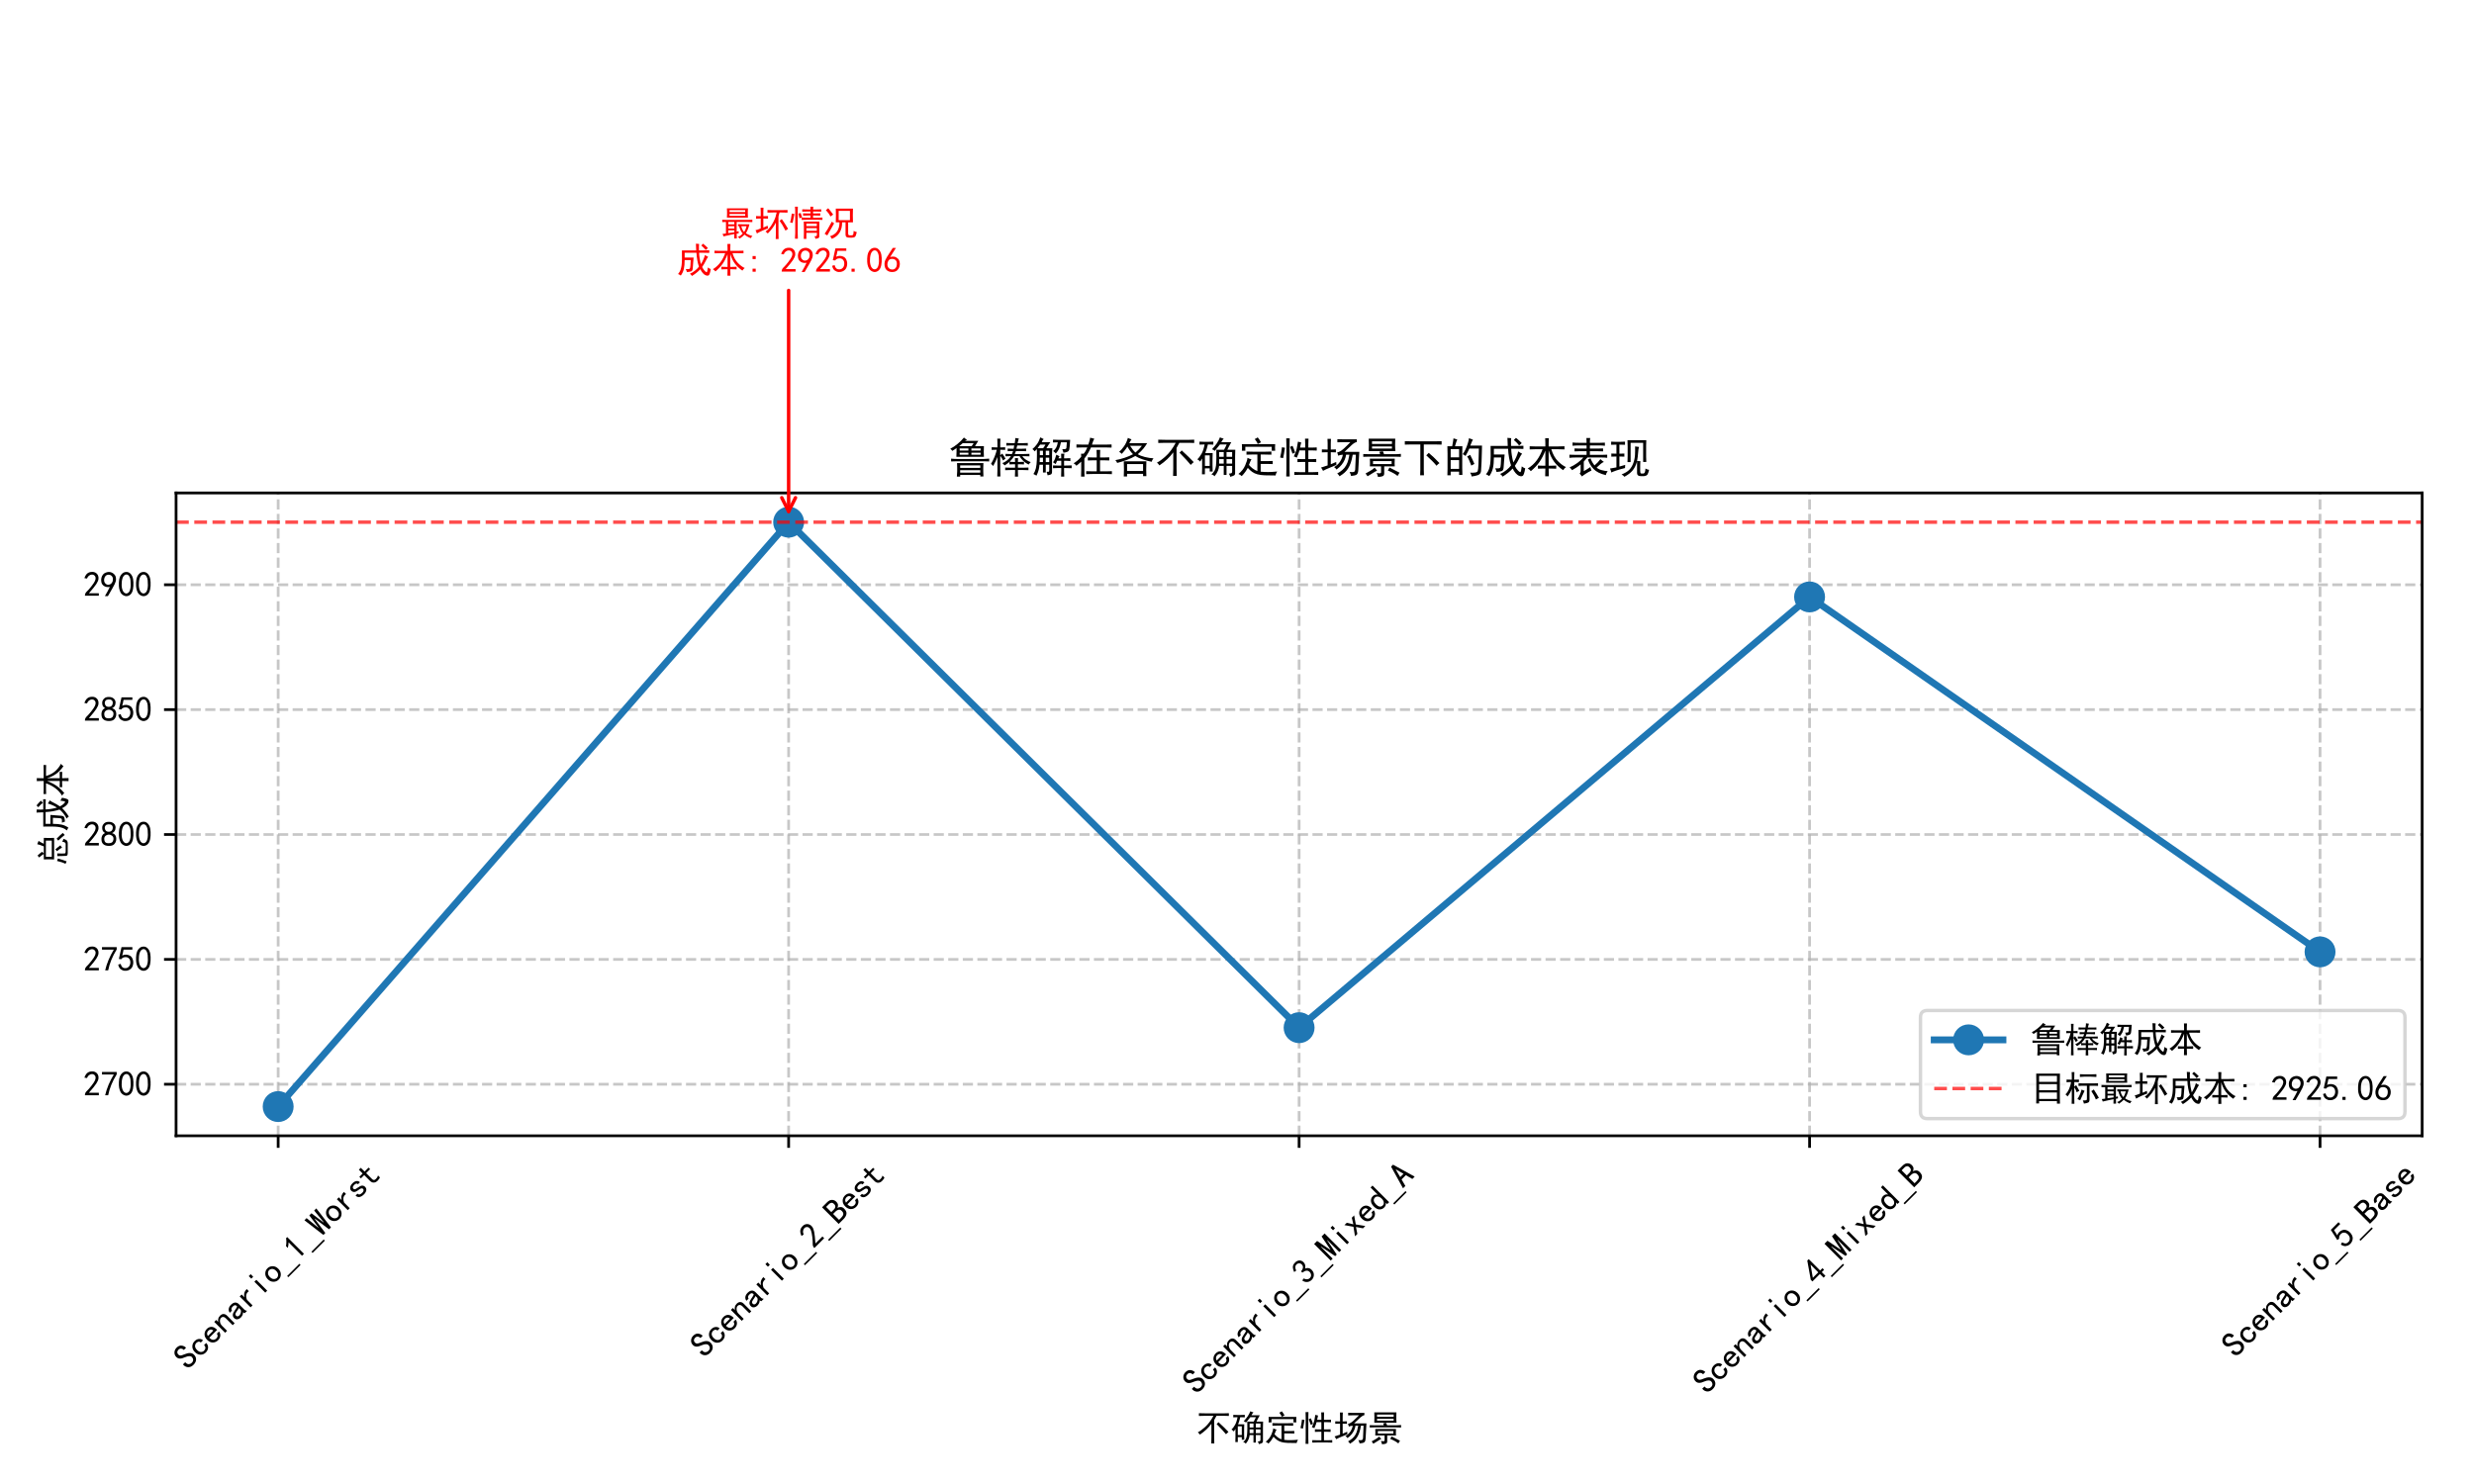 <?xml version="1.0" encoding="utf-8" standalone="no"?>
<!DOCTYPE svg PUBLIC "-//W3C//DTD SVG 1.1//EN"
  "http://www.w3.org/Graphics/SVG/1.1/DTD/svg11.dtd">
<svg xmlns:xlink="http://www.w3.org/1999/xlink" width="720pt" height="432pt" viewBox="0 0 720 432" xmlns="http://www.w3.org/2000/svg" version="1.1">
 <defs>
  <style type="text/css">*{stroke-linejoin: round; stroke-linecap: butt}</style>
 </defs>
 <g id="figure_1">
  <g id="patch_1">
   <path d="M 0 432 
L 720 432 
L 720 0 
L 0 0 
z
" style="fill: #ffffff"/>
  </g>
  <g id="axes_1">
   <g id="patch_2">
    <path d="M 51.241 330.635 
L 704.908 330.635 
L 704.908 143.496 
L 51.241 143.496 
z
" style="fill: #ffffff"/>
   </g>
   <g id="matplotlib.axis_1">
    <g id="xtick_1">
     <g id="line2d_1">
      <path d="M 80.953 330.635 
L 80.953 143.496 
" clip-path="url(#pd6ea3f4408)" style="fill: none; stroke-dasharray: 2.96,1.28; stroke-dashoffset: 0; stroke: #b0b0b0; stroke-opacity: 0.7; stroke-width: 0.8"/>
     </g>
     <g id="line2d_2">
      <defs>
       <path id="mc7a0f6a4a2" d="M 0 0 
L 0 3.5 
" style="stroke: #000000; stroke-width: 0.8"/>
      </defs>
      <g>
       <use xlink:href="#mc7a0f6a4a2" x="80.953" y="330.635" style="stroke: #000000; stroke-width: 0.8"/>
      </g>
     </g>
     <g id="text_1">
      <!-- Scenario_1_Worst -->
      <g transform="translate(54.658 399.121) rotate(-45) scale(0.1 -0.1)">
       <defs>
        <path id="SimHei-53" d="M 2900 1325 
Q 2900 750 2537 412 
Q 2175 75 1550 75 
Q 925 75 575 425 
Q 225 775 225 1300 
L 225 1475 
L 800 1475 
L 800 1325 
Q 800 950 1025 750 
Q 1250 550 1550 550 
Q 1950 550 2137 762 
Q 2325 975 2325 1275 
Q 2325 1525 2100 1737 
Q 1875 1950 1450 2125 
Q 850 2350 587 2625 
Q 325 2900 325 3275 
Q 325 3800 687 4125 
Q 1050 4450 1550 4450 
Q 2200 4450 2487 4062 
Q 2775 3675 2775 3225 
L 2200 3225 
Q 2225 3500 2050 3725 
Q 1875 3950 1550 3950 
Q 1250 3950 1075 3787 
Q 900 3625 900 3350 
Q 900 3125 1037 2962 
Q 1175 2800 1750 2575 
Q 2300 2350 2600 2037 
Q 2900 1725 2900 1325 
z
" transform="scale(0.016)"/>
        <path id="SimHei-63" d="M 2850 1250 
Q 2850 725 2487 400 
Q 2125 75 1575 75 
Q 1025 75 625 462 
Q 225 850 225 1525 
Q 225 2200 625 2587 
Q 1025 2975 1575 2975 
Q 2125 2975 2450 2687 
Q 2775 2400 2775 2000 
L 2225 2000 
Q 2200 2300 2012 2412 
Q 1825 2525 1575 2525 
Q 1275 2525 1025 2287 
Q 775 2050 775 1525 
Q 775 1000 1025 762 
Q 1275 525 1575 525 
Q 1900 525 2100 700 
Q 2300 875 2300 1250 
L 2850 1250 
z
" transform="scale(0.016)"/>
        <path id="SimHei-65" d="M 2850 1075 
Q 2800 625 2450 350 
Q 2100 75 1625 75 
Q 1025 75 637 462 
Q 250 850 250 1525 
Q 250 2200 637 2587 
Q 1025 2975 1625 2975 
Q 2150 2975 2487 2637 
Q 2825 2300 2825 1525 
L 800 1525 
Q 800 975 1037 750 
Q 1275 525 1625 525 
Q 1900 525 2075 662 
Q 2250 800 2300 1075 
L 2850 1075 
z
M 2250 1925 
Q 2200 2275 2025 2412 
Q 1850 2550 1575 2550 
Q 1325 2550 1125 2412 
Q 925 2275 825 1925 
L 2250 1925 
z
" transform="scale(0.016)"/>
        <path id="SimHei-6e" d="M 2800 125 
L 2300 125 
L 2300 1925 
Q 2300 2225 2150 2400 
Q 2000 2575 1750 2575 
Q 1425 2575 1137 2237 
Q 850 1900 850 1400 
L 850 125 
L 350 125 
L 350 2925 
L 850 2925 
L 850 2400 
Q 1050 2675 1287 2825 
Q 1525 2975 1900 2975 
Q 2350 2975 2575 2725 
Q 2800 2475 2800 2100 
L 2800 125 
z
" transform="scale(0.016)"/>
        <path id="SimHei-61" d="M 2875 125 
L 2275 125 
Q 2225 175 2200 262 
Q 2175 350 2175 475 
Q 2000 275 1750 175 
Q 1500 75 1225 75 
Q 825 75 550 275 
Q 275 475 275 850 
Q 275 1225 525 1450 
Q 775 1675 1300 1750 
Q 1650 1800 1912 1875 
Q 2175 1950 2175 2075 
Q 2175 2225 2062 2375 
Q 1950 2525 1575 2525 
Q 1275 2525 1137 2412 
Q 1000 2300 950 2100 
L 400 2100 
Q 450 2500 762 2737 
Q 1075 2975 1575 2975 
Q 2125 2975 2400 2725 
Q 2675 2475 2675 2025 
L 2675 650 
Q 2675 500 2725 375 
Q 2775 250 2875 125 
z
M 2175 1050 
L 2175 1550 
Q 2025 1500 1887 1462 
Q 1750 1425 1425 1375 
Q 1050 1325 937 1200 
Q 825 1075 825 900 
Q 825 750 937 637 
Q 1050 525 1275 525 
Q 1500 525 1762 650 
Q 2025 775 2175 1050 
z
" transform="scale(0.016)"/>
        <path id="SimHei-72" d="M 2500 2425 
Q 2025 2500 1700 2287 
Q 1375 2075 1150 1550 
L 1150 125 
L 650 125 
L 650 2925 
L 1150 2925 
L 1150 2200 
Q 1375 2600 1712 2787 
Q 2050 2975 2500 2975 
L 2500 2425 
z
" transform="scale(0.016)"/>
        <path id="SimHei-69" d="M 1800 3725 
L 1300 3725 
L 1300 4375 
L 1800 4375 
L 1800 3725 
z
M 1800 125 
L 1300 125 
L 1300 2925 
L 1800 2925 
L 1800 125 
z
" transform="scale(0.016)"/>
        <path id="SimHei-6f" d="M 2925 1525 
Q 2925 875 2525 475 
Q 2125 75 1575 75 
Q 1025 75 625 475 
Q 225 875 225 1525 
Q 225 2175 625 2575 
Q 1025 2975 1575 2975 
Q 2125 2975 2525 2575 
Q 2925 2175 2925 1525 
z
M 2375 1525 
Q 2375 2025 2125 2275 
Q 1875 2525 1575 2525 
Q 1275 2525 1025 2275 
Q 775 2025 775 1525 
Q 775 1025 1025 775 
Q 1275 525 1575 525 
Q 1875 525 2125 775 
Q 2375 1025 2375 1525 
z
" transform="scale(0.016)"/>
        <path id="SimHei-5f" d="M 3150 -850 
L 0 -850 
L 0 -550 
L 3150 -550 
L 3150 -850 
z
" transform="scale(0.016)"/>
        <path id="SimHei-31" d="M 1400 3600 
Q 1075 3275 575 2975 
L 575 3450 
Q 1200 3875 1600 4450 
L 1900 4450 
L 1900 150 
L 1400 150 
L 1400 3600 
z
" transform="scale(0.016)"/>
        <path id="SimHei-57" d="M 3075 4400 
L 2525 75 
L 2025 75 
L 1575 3275 
L 1525 3275 
L 1075 75 
L 575 75 
L 25 4400 
L 575 4400 
L 850 1675 
L 900 1675 
L 1275 4400 
L 1825 4400 
L 2200 1675 
L 2250 1675 
L 2525 4400 
L 3075 4400 
z
" transform="scale(0.016)"/>
        <path id="SimHei-73" d="M 2750 900 
Q 2750 500 2437 287 
Q 2125 75 1650 75 
Q 1050 75 725 312 
Q 400 550 400 1000 
L 900 1000 
Q 900 700 1112 600 
Q 1325 500 1625 500 
Q 1925 500 2075 612 
Q 2225 725 2225 900 
Q 2225 1025 2100 1150 
Q 1975 1275 1475 1350 
Q 900 1425 687 1637 
Q 475 1850 475 2200 
Q 475 2500 762 2737 
Q 1050 2975 1600 2975 
Q 2100 2975 2387 2750 
Q 2675 2525 2675 2150 
L 2175 2150 
Q 2175 2375 2012 2462 
Q 1850 2550 1600 2550 
Q 1275 2550 1137 2437 
Q 1000 2325 1000 2175 
Q 1000 2000 1125 1900 
Q 1250 1800 1650 1750 
Q 2300 1650 2525 1437 
Q 2750 1225 2750 900 
z
" transform="scale(0.016)"/>
        <path id="SimHei-74" d="M 2750 200 
Q 2625 150 2462 112 
Q 2300 75 2025 75 
Q 1575 75 1300 325 
Q 1025 575 1025 1025 
L 1025 2525 
L 175 2525 
L 175 2925 
L 1025 2925 
L 1025 3900 
L 1525 3900 
L 1525 2925 
L 2550 2925 
L 2550 2525 
L 1525 2525 
L 1525 1000 
Q 1525 800 1625 662 
Q 1725 525 2000 525 
Q 2275 525 2450 575 
Q 2625 625 2750 700 
L 2750 200 
z
" transform="scale(0.016)"/>
       </defs>
       <use xlink:href="#SimHei-53"/>
       <use xlink:href="#SimHei-63" transform="translate(50 0)"/>
       <use xlink:href="#SimHei-65" transform="translate(100 0)"/>
       <use xlink:href="#SimHei-6e" transform="translate(150 0)"/>
       <use xlink:href="#SimHei-61" transform="translate(200 0)"/>
       <use xlink:href="#SimHei-72" transform="translate(250 0)"/>
       <use xlink:href="#SimHei-69" transform="translate(300 0)"/>
       <use xlink:href="#SimHei-6f" transform="translate(350 0)"/>
       <use xlink:href="#SimHei-5f" transform="translate(400 0)"/>
       <use xlink:href="#SimHei-31" transform="translate(450 0)"/>
       <use xlink:href="#SimHei-5f" transform="translate(500 0)"/>
       <use xlink:href="#SimHei-57" transform="translate(550 0)"/>
       <use xlink:href="#SimHei-6f" transform="translate(600 0)"/>
       <use xlink:href="#SimHei-72" transform="translate(650 0)"/>
       <use xlink:href="#SimHei-73" transform="translate(700 0)"/>
       <use xlink:href="#SimHei-74" transform="translate(750 0)"/>
      </g>
     </g>
    </g>
    <g id="xtick_2">
     <g id="line2d_3">
      <path d="M 229.514 330.635 
L 229.514 143.496 
" clip-path="url(#pd6ea3f4408)" style="fill: none; stroke-dasharray: 2.96,1.28; stroke-dashoffset: 0; stroke: #b0b0b0; stroke-opacity: 0.7; stroke-width: 0.8"/>
     </g>
     <g id="line2d_4">
      <g>
       <use xlink:href="#mc7a0f6a4a2" x="229.514" y="330.635" style="stroke: #000000; stroke-width: 0.8"/>
      </g>
     </g>
     <g id="text_2">
      <!-- Scenario_2_Best -->
      <g transform="translate(205.014 395.64) rotate(-45) scale(0.1 -0.1)">
       <defs>
        <path id="SimHei-32" d="M 300 250 
Q 325 625 650 925 
Q 975 1225 1475 1862 
Q 1975 2500 2125 2850 
Q 2275 3200 2237 3450 
Q 2200 3700 2000 3862 
Q 1800 4025 1537 4000 
Q 1275 3975 1037 3800 
Q 800 3625 675 3275 
L 200 3350 
Q 400 3925 712 4187 
Q 1025 4450 1450 4475 
Q 1700 4500 1900 4462 
Q 2100 4425 2312 4287 
Q 2525 4150 2662 3875 
Q 2800 3600 2762 3212 
Q 2725 2825 2375 2287 
Q 2025 1750 1025 600 
L 2825 600 
L 2825 150 
L 300 150 
L 300 250 
z
" transform="scale(0.016)"/>
        <path id="SimHei-42" d="M 2950 1400 
Q 2950 675 2550 400 
Q 2150 125 1525 125 
L 275 125 
L 275 4400 
L 1575 4400 
Q 2200 4400 2512 4075 
Q 2825 3750 2825 3300 
Q 2825 2850 2612 2637 
Q 2400 2425 2175 2350 
Q 2475 2275 2712 2037 
Q 2950 1800 2950 1400 
z
M 2250 3300 
Q 2250 3625 2062 3775 
Q 1875 3925 1600 3925 
L 850 3925 
L 850 2600 
L 1575 2600 
Q 1850 2600 2050 2762 
Q 2250 2925 2250 3300 
z
M 2350 1400 
Q 2350 1800 2087 1962 
Q 1825 2125 1500 2125 
L 850 2125 
L 850 600 
L 1425 600 
Q 1875 600 2112 775 
Q 2350 950 2350 1400 
z
" transform="scale(0.016)"/>
       </defs>
       <use xlink:href="#SimHei-53"/>
       <use xlink:href="#SimHei-63" transform="translate(50 0)"/>
       <use xlink:href="#SimHei-65" transform="translate(100 0)"/>
       <use xlink:href="#SimHei-6e" transform="translate(150 0)"/>
       <use xlink:href="#SimHei-61" transform="translate(200 0)"/>
       <use xlink:href="#SimHei-72" transform="translate(250 0)"/>
       <use xlink:href="#SimHei-69" transform="translate(300 0)"/>
       <use xlink:href="#SimHei-6f" transform="translate(350 0)"/>
       <use xlink:href="#SimHei-5f" transform="translate(400 0)"/>
       <use xlink:href="#SimHei-32" transform="translate(450 0)"/>
       <use xlink:href="#SimHei-5f" transform="translate(500 0)"/>
       <use xlink:href="#SimHei-42" transform="translate(550 0)"/>
       <use xlink:href="#SimHei-65" transform="translate(600 0)"/>
       <use xlink:href="#SimHei-73" transform="translate(650 0)"/>
       <use xlink:href="#SimHei-74" transform="translate(700 0)"/>
      </g>
     </g>
    </g>
    <g id="xtick_3">
     <g id="line2d_5">
      <path d="M 378.074 330.635 
L 378.074 143.496 
" clip-path="url(#pd6ea3f4408)" style="fill: none; stroke-dasharray: 2.96,1.28; stroke-dashoffset: 0; stroke: #b0b0b0; stroke-opacity: 0.7; stroke-width: 0.8"/>
     </g>
     <g id="line2d_6">
      <g>
       <use xlink:href="#mc7a0f6a4a2" x="378.074" y="330.635" style="stroke: #000000; stroke-width: 0.8"/>
      </g>
     </g>
     <g id="text_3">
      <!-- Scenario_3_Mixed_A -->
      <g transform="translate(348.271 406.247) rotate(-45) scale(0.1 -0.1)">
       <defs>
        <path id="SimHei-33" d="M 250 1225 
L 700 1300 
Q 800 975 1025 762 
Q 1250 550 1587 562 
Q 1925 575 2125 837 
Q 2325 1100 2300 1437 
Q 2275 1775 2037 1962 
Q 1800 2150 1275 2225 
L 1275 2550 
Q 1800 2600 2037 2825 
Q 2275 3050 2250 3412 
Q 2225 3775 1925 3937 
Q 1625 4100 1287 3975 
Q 950 3850 750 3275 
L 300 3350 
Q 450 3800 712 4100 
Q 975 4400 1425 4450 
Q 1875 4500 2212 4337 
Q 2550 4175 2687 3837 
Q 2825 3500 2725 3100 
Q 2625 2700 2150 2400 
Q 2500 2250 2687 1950 
Q 2875 1650 2812 1162 
Q 2750 675 2375 375 
Q 2000 75 1525 87 
Q 1050 100 700 387 
Q 350 675 250 1225 
z
" transform="scale(0.016)"/>
        <path id="SimHei-4d" d="M 2925 125 
L 2425 125 
L 2425 3175 
L 2375 3175 
L 1775 125 
L 1375 125 
L 775 3175 
L 725 3175 
L 725 125 
L 225 125 
L 225 4400 
L 1000 4400 
L 1550 1575 
L 1600 1575 
L 2150 4400 
L 2925 4400 
L 2925 125 
z
" transform="scale(0.016)"/>
        <path id="SimHei-78" d="M 2875 125 
L 2275 125 
L 1550 1200 
L 825 125 
L 225 125 
L 1250 1550 
L 300 2925 
L 900 2925 
L 1550 1875 
L 2200 2925 
L 2800 2925 
L 1850 1550 
L 2875 125 
z
" transform="scale(0.016)"/>
        <path id="SimHei-64" d="M 2750 125 
L 2250 125 
L 2250 500 
Q 2100 275 1900 175 
Q 1700 75 1425 75 
Q 925 75 575 437 
Q 225 800 225 1525 
Q 225 2250 575 2625 
Q 925 3000 1425 3000 
Q 1700 3000 1900 2887 
Q 2100 2775 2250 2550 
L 2250 4400 
L 2750 4400 
L 2750 125 
z
M 2250 1525 
Q 2250 2000 2037 2275 
Q 1825 2550 1525 2550 
Q 1150 2550 962 2275 
Q 775 2000 775 1525 
Q 775 1050 962 787 
Q 1150 525 1525 525 
Q 1825 525 2037 787 
Q 2250 1050 2250 1525 
z
" transform="scale(0.016)"/>
        <path id="SimHei-41" d="M 3075 125 
L 2475 125 
L 2125 1450 
L 1025 1450 
L 675 125 
L 75 125 
L 1325 4450 
L 1825 4450 
L 3075 125 
z
M 2000 1925 
L 1600 3450 
L 1550 3450 
L 1150 1925 
L 2000 1925 
z
" transform="scale(0.016)"/>
       </defs>
       <use xlink:href="#SimHei-53"/>
       <use xlink:href="#SimHei-63" transform="translate(50 0)"/>
       <use xlink:href="#SimHei-65" transform="translate(100 0)"/>
       <use xlink:href="#SimHei-6e" transform="translate(150 0)"/>
       <use xlink:href="#SimHei-61" transform="translate(200 0)"/>
       <use xlink:href="#SimHei-72" transform="translate(250 0)"/>
       <use xlink:href="#SimHei-69" transform="translate(300 0)"/>
       <use xlink:href="#SimHei-6f" transform="translate(350 0)"/>
       <use xlink:href="#SimHei-5f" transform="translate(400 0)"/>
       <use xlink:href="#SimHei-33" transform="translate(450 0)"/>
       <use xlink:href="#SimHei-5f" transform="translate(500 0)"/>
       <use xlink:href="#SimHei-4d" transform="translate(550 0)"/>
       <use xlink:href="#SimHei-69" transform="translate(600 0)"/>
       <use xlink:href="#SimHei-78" transform="translate(650 0)"/>
       <use xlink:href="#SimHei-65" transform="translate(700 0)"/>
       <use xlink:href="#SimHei-64" transform="translate(750 0)"/>
       <use xlink:href="#SimHei-5f" transform="translate(800 0)"/>
       <use xlink:href="#SimHei-41" transform="translate(850 0)"/>
      </g>
     </g>
    </g>
    <g id="xtick_4">
     <g id="line2d_7">
      <path d="M 526.635 330.635 
L 526.635 143.496 
" clip-path="url(#pd6ea3f4408)" style="fill: none; stroke-dasharray: 2.96,1.28; stroke-dashoffset: 0; stroke: #b0b0b0; stroke-opacity: 0.7; stroke-width: 0.8"/>
     </g>
     <g id="line2d_8">
      <g>
       <use xlink:href="#mc7a0f6a4a2" x="526.635" y="330.635" style="stroke: #000000; stroke-width: 0.8"/>
      </g>
     </g>
     <g id="text_4">
      <!-- Scenario_4_Mixed_B -->
      <g transform="translate(496.804 406.192) rotate(-45) scale(0.1 -0.1)">
       <defs>
        <path id="SimHei-34" d="M 2000 1100 
L 75 1100 
L 75 1525 
L 2100 4450 
L 2475 4450 
L 2475 1525 
L 3075 1525 
L 3075 1100 
L 2475 1100 
L 2475 150 
L 2000 150 
L 2000 1100 
z
M 2000 1525 
L 2000 3500 
L 600 1525 
L 2000 1525 
z
" transform="scale(0.016)"/>
       </defs>
       <use xlink:href="#SimHei-53"/>
       <use xlink:href="#SimHei-63" transform="translate(50 0)"/>
       <use xlink:href="#SimHei-65" transform="translate(100 0)"/>
       <use xlink:href="#SimHei-6e" transform="translate(150 0)"/>
       <use xlink:href="#SimHei-61" transform="translate(200 0)"/>
       <use xlink:href="#SimHei-72" transform="translate(250 0)"/>
       <use xlink:href="#SimHei-69" transform="translate(300 0)"/>
       <use xlink:href="#SimHei-6f" transform="translate(350 0)"/>
       <use xlink:href="#SimHei-5f" transform="translate(400 0)"/>
       <use xlink:href="#SimHei-34" transform="translate(450 0)"/>
       <use xlink:href="#SimHei-5f" transform="translate(500 0)"/>
       <use xlink:href="#SimHei-4d" transform="translate(550 0)"/>
       <use xlink:href="#SimHei-69" transform="translate(600 0)"/>
       <use xlink:href="#SimHei-78" transform="translate(650 0)"/>
       <use xlink:href="#SimHei-65" transform="translate(700 0)"/>
       <use xlink:href="#SimHei-64" transform="translate(750 0)"/>
       <use xlink:href="#SimHei-5f" transform="translate(800 0)"/>
       <use xlink:href="#SimHei-42" transform="translate(850 0)"/>
      </g>
     </g>
    </g>
    <g id="xtick_5">
     <g id="line2d_9">
      <path d="M 675.195 330.635 
L 675.195 143.496 
" clip-path="url(#pd6ea3f4408)" style="fill: none; stroke-dasharray: 2.96,1.28; stroke-dashoffset: 0; stroke: #b0b0b0; stroke-opacity: 0.7; stroke-width: 0.8"/>
     </g>
     <g id="line2d_10">
      <g>
       <use xlink:href="#mc7a0f6a4a2" x="675.195" y="330.635" style="stroke: #000000; stroke-width: 0.8"/>
      </g>
     </g>
     <g id="text_5">
      <!-- Scenario_5_Base -->
      <g transform="translate(650.668 395.585) rotate(-45) scale(0.1 -0.1)">
       <defs>
        <path id="SimHei-35" d="M 550 1325 
Q 725 650 1150 575 
Q 1575 500 1837 662 
Q 2100 825 2212 1087 
Q 2325 1350 2312 1675 
Q 2300 2000 2137 2225 
Q 1975 2450 1725 2525 
Q 1475 2600 1162 2525 
Q 850 2450 650 2175 
L 225 2225 
Q 275 2375 700 4375 
L 2675 4375 
L 2675 3925 
L 1075 3925 
Q 950 3250 825 2850 
Q 1200 3025 1525 3012 
Q 1850 3000 2150 2862 
Q 2450 2725 2587 2487 
Q 2725 2250 2787 2012 
Q 2850 1775 2837 1500 
Q 2825 1225 2725 937 
Q 2625 650 2425 462 
Q 2225 275 1937 162 
Q 1650 50 1275 75 
Q 900 100 562 350 
Q 225 600 100 1200 
L 550 1325 
z
" transform="scale(0.016)"/>
       </defs>
       <use xlink:href="#SimHei-53"/>
       <use xlink:href="#SimHei-63" transform="translate(50 0)"/>
       <use xlink:href="#SimHei-65" transform="translate(100 0)"/>
       <use xlink:href="#SimHei-6e" transform="translate(150 0)"/>
       <use xlink:href="#SimHei-61" transform="translate(200 0)"/>
       <use xlink:href="#SimHei-72" transform="translate(250 0)"/>
       <use xlink:href="#SimHei-69" transform="translate(300 0)"/>
       <use xlink:href="#SimHei-6f" transform="translate(350 0)"/>
       <use xlink:href="#SimHei-5f" transform="translate(400 0)"/>
       <use xlink:href="#SimHei-35" transform="translate(450 0)"/>
       <use xlink:href="#SimHei-5f" transform="translate(500 0)"/>
       <use xlink:href="#SimHei-42" transform="translate(550 0)"/>
       <use xlink:href="#SimHei-61" transform="translate(600 0)"/>
       <use xlink:href="#SimHei-73" transform="translate(650 0)"/>
       <use xlink:href="#SimHei-65" transform="translate(700 0)"/>
      </g>
     </g>
    </g>
    <g id="text_6">
     <!-- 不确定性场景 -->
     <g transform="translate(348.074 419.311) scale(0.1 -0.1)">
      <defs>
       <path id="SimHei-4e0d" d="M 5975 4450 
Q 5525 4475 5200 4475 
L 3725 4475 
Q 3550 4125 3300 3700 
L 3300 575 
Q 3300 75 3325 -550 
L 2775 -550 
Q 2800 50 2800 575 
L 2800 3025 
Q 2025 1950 700 1050 
Q 500 1350 325 1475 
Q 825 1700 1650 2437 
Q 2475 3175 3175 4475 
L 1525 4475 
Q 1050 4475 525 4450 
L 525 4950 
Q 1275 4925 1675 4925 
L 5175 4925 
Q 5500 4925 5975 4950 
L 5975 4450 
z
M 5450 1125 
Q 4975 1725 3750 2975 
Q 3950 3150 4075 3325 
Q 4675 2775 5100 2362 
Q 5525 1950 5900 1550 
Q 5650 1350 5450 1125 
z
" transform="scale(0.016)"/>
       <path id="SimHei-786e" d="M 4975 -200 
Q 5250 -175 5362 -125 
Q 5475 -75 5475 125 
L 5475 975 
L 4625 975 
L 4625 -400 
L 4200 -400 
L 4200 975 
L 3500 975 
Q 3475 625 3325 237 
Q 3175 -150 2800 -600 
Q 2625 -350 2325 -325 
Q 2650 -50 2812 262 
Q 2975 575 3025 1000 
Q 3075 1425 3087 2187 
Q 3100 2950 3075 3425 
L 4250 3425 
Q 4475 3825 4650 4225 
L 3625 4225 
Q 3325 3875 2850 3250 
Q 2650 3425 2425 3500 
Q 2875 3975 3175 4425 
Q 3475 4875 3625 5300 
Q 3900 5175 4200 5100 
Q 4075 5025 3825 4575 
L 5350 4575 
Q 4900 3775 4750 3425 
L 5950 3425 
Q 5925 2975 5925 2450 
L 5925 -50 
Q 5950 -350 5775 -462 
Q 5600 -575 5175 -675 
Q 5150 -425 4975 -200 
z
M 200 1975 
Q 550 2300 850 2837 
Q 1150 3375 1300 4225 
Q 825 4225 525 4200 
L 525 4650 
Q 875 4625 1200 4625 
L 1900 4625 
Q 2325 4625 2625 4650 
L 2625 4200 
Q 2325 4225 1800 4225 
Q 1650 3525 1400 2925 
L 2525 2925 
Q 2500 2500 2500 2125 
L 2500 1075 
Q 2500 650 2525 125 
L 2075 125 
L 2075 600 
L 1350 600 
L 1350 -300 
L 900 -300 
Q 925 225 925 600 
L 925 2100 
Q 800 1900 625 1625 
Q 475 1825 200 1975 
z
M 2075 975 
L 2075 2575 
L 1350 2575 
L 1350 975 
L 2075 975 
z
M 5475 2350 
L 5475 3075 
L 4625 3075 
L 4625 2350 
L 5475 2350 
z
M 5475 1325 
L 5475 2000 
L 4625 2000 
L 4625 1325 
L 5475 1325 
z
M 4200 2350 
L 4200 3075 
L 3500 3075 
L 3500 2350 
L 4200 2350 
z
M 4200 1325 
L 4200 2000 
L 3500 2000 
L 3500 1325 
L 4200 1325 
z
" transform="scale(0.016)"/>
       <path id="SimHei-5b9a" d="M 4200 3125 
Q 4675 3125 5175 3150 
L 5175 2675 
Q 4725 2700 4100 2700 
L 3550 2700 
L 3550 1700 
L 4600 1700 
Q 4875 1700 5375 1725 
L 5375 1250 
Q 4875 1275 4575 1275 
L 3550 1275 
L 3550 100 
Q 4600 -25 6050 125 
Q 5850 -200 5800 -475 
Q 4800 -475 4150 -450 
Q 3500 -425 3050 -300 
Q 2600 -175 2250 75 
Q 1900 325 1600 675 
Q 1200 -50 675 -575 
Q 450 -350 175 -250 
Q 875 300 1200 1050 
Q 1525 1800 1550 2200 
Q 1800 2050 2150 1975 
Q 2075 1875 1987 1662 
Q 1900 1450 1775 1125 
Q 1950 900 2300 612 
Q 2650 325 3050 200 
L 3050 2700 
L 2250 2700 
Q 1825 2700 1400 2675 
L 1400 3150 
Q 1825 3125 2400 3125 
L 4200 3125 
z
M 5750 4275 
Q 5725 3925 5725 3750 
Q 5725 3575 5750 3275 
L 5225 3275 
L 5225 3875 
L 1225 3875 
L 1225 3275 
L 700 3275 
Q 725 3475 725 3725 
Q 725 3975 700 4275 
L 5750 4275 
z
M 2650 5050 
Q 2875 5125 3100 5300 
Q 3375 4975 3600 4550 
Q 3250 4400 3100 4300 
Q 3050 4525 2650 5050 
z
" transform="scale(0.016)"/>
       <path id="SimHei-6027" d="M 3450 4525 
Q 3325 4075 3275 3750 
L 4050 3750 
L 4050 4275 
Q 4050 4700 4025 5100 
L 4550 5100 
Q 4525 4700 4525 4275 
L 4525 3750 
L 5025 3750 
Q 5350 3750 5800 3775 
L 5800 3300 
Q 5350 3325 5025 3325 
L 4525 3325 
L 4525 2000 
L 4975 2000 
Q 5350 2000 5725 2025 
L 5725 1550 
Q 5350 1575 4975 1575 
L 4525 1575 
L 4525 25 
L 5200 25 
Q 5625 25 6025 50 
L 6025 -400 
Q 5625 -375 5200 -375 
L 3275 -375 
Q 2825 -375 2400 -400 
L 2400 50 
Q 2825 25 3250 25 
L 4050 25 
L 4050 1575 
L 3625 1575 
Q 3300 1575 2875 1550 
L 2875 2025 
Q 3200 2000 3625 2000 
L 4050 2000 
L 4050 3325 
L 3175 3325 
Q 3100 2950 2775 2225 
Q 2500 2375 2325 2400 
Q 2675 3125 2775 3650 
Q 2875 4175 2950 4650 
Q 3200 4575 3450 4525 
z
M 1700 5150 
Q 1675 4650 1675 4175 
L 1675 425 
Q 1675 -100 1700 -625 
L 1175 -625 
Q 1200 -100 1200 425 
L 1200 4175 
Q 1200 4700 1175 5150 
L 1700 5150 
z
M 975 3725 
Q 825 2675 700 2150 
Q 450 2200 250 2250 
Q 425 2900 525 3800 
Q 725 3775 975 3725 
z
M 2125 4025 
Q 2325 3625 2525 3000 
Q 2300 2925 2125 2825 
Q 1950 3375 1750 3850 
Q 1950 3950 2125 4025 
z
" transform="scale(0.016)"/>
       <path id="SimHei-573a" d="M 5625 5000 
L 5625 4600 
Q 5275 4525 4862 4150 
Q 4450 3775 3750 3100 
L 6000 3100 
Q 5975 2925 5950 2300 
L 5850 425 
Q 5825 -200 5587 -350 
Q 5350 -500 4750 -550 
Q 4700 -250 4525 50 
Q 5050 0 5200 75 
Q 5350 150 5375 400 
L 5475 2675 
L 5000 2675 
Q 4875 1925 4700 1425 
Q 4525 925 4287 562 
Q 4050 200 3750 -62 
Q 3450 -325 3000 -600 
Q 2875 -350 2650 -175 
Q 3075 50 3425 350 
Q 3775 650 4000 1050 
Q 4225 1450 4337 1900 
Q 4450 2350 4500 2675 
L 4000 2675 
Q 3950 2300 3787 1912 
Q 3625 1525 3325 1150 
Q 3025 775 2550 425 
Q 2450 600 2175 800 
Q 2775 1125 3112 1675 
Q 3450 2225 3500 2675 
Q 3225 2650 3125 2625 
Q 3025 2600 2800 2525 
Q 2725 2825 2650 3025 
Q 3075 3075 3637 3587 
Q 4200 4100 4650 4575 
L 3700 4575 
Q 3150 4575 2675 4550 
L 2675 5025 
Q 3125 5000 3675 5000 
L 5625 5000 
z
M 1200 4375 
Q 1200 4650 1175 5075 
L 1700 5075 
Q 1675 4625 1675 4375 
L 1675 3450 
Q 2050 3450 2450 3475 
L 2450 3025 
Q 2000 3050 1675 3050 
L 1675 1225 
Q 1950 1325 2500 1575 
Q 2500 1350 2525 1125 
Q 2100 925 1500 687 
Q 900 450 500 225 
Q 400 450 200 725 
Q 650 850 1200 1050 
L 1200 3050 
Q 650 3050 325 3025 
L 325 3475 
Q 750 3450 1200 3450 
L 1200 4375 
z
" transform="scale(0.016)"/>
       <path id="SimHei-666f" d="M 5200 5100 
Q 5175 4700 5175 4150 
Q 5175 3625 5225 3225 
L 1175 3225 
Q 1200 3625 1200 4150 
Q 1200 4700 1175 5100 
L 5200 5100 
z
M 5125 2075 
Q 5100 1675 5100 1375 
Q 5100 1075 5125 900 
L 3525 900 
L 3525 -175 
Q 3525 -475 3312 -575 
Q 3100 -675 2575 -700 
Q 2550 -425 2375 -100 
Q 2800 -175 2937 -137 
Q 3075 -100 3050 100 
L 3050 900 
L 1350 900 
Q 1375 1125 1375 1450 
Q 1375 1800 1350 2075 
L 5125 2075 
z
M 3325 3200 
Q 3400 2950 3500 2750 
L 5200 2750 
Q 5625 2750 6050 2800 
L 6050 2350 
Q 5625 2375 5200 2375 
L 1175 2375 
Q 850 2375 350 2350 
L 350 2775 
Q 850 2750 1175 2750 
L 2900 2750 
Q 2875 2900 2800 3125 
Q 3100 3175 3325 3200 
z
M 4650 1250 
L 4650 1700 
L 1825 1700 
L 1825 1250 
L 4650 1250 
z
M 4700 4300 
L 4700 4700 
L 1675 4700 
L 1675 4300 
L 4700 4300 
z
M 4700 3600 
L 4700 3925 
L 1675 3925 
L 1675 3600 
L 4700 3600 
z
M 4325 725 
Q 4600 575 4987 387 
Q 5375 200 5850 -50 
Q 5700 -275 5550 -550 
Q 5325 -350 4925 -125 
Q 4525 100 4075 275 
L 4325 725 
z
M 2450 250 
Q 2225 175 1812 -100 
Q 1400 -375 1000 -600 
Q 850 -375 700 -175 
Q 975 -25 1350 187 
Q 1725 400 2075 700 
Q 2250 500 2450 250 
z
" transform="scale(0.016)"/>
      </defs>
      <use xlink:href="#SimHei-4e0d"/>
      <use xlink:href="#SimHei-786e" transform="translate(100 0)"/>
      <use xlink:href="#SimHei-5b9a" transform="translate(200 0)"/>
      <use xlink:href="#SimHei-6027" transform="translate(300 0)"/>
      <use xlink:href="#SimHei-573a" transform="translate(400 0)"/>
      <use xlink:href="#SimHei-666f" transform="translate(500 0)"/>
     </g>
    </g>
   </g>
   <g id="matplotlib.axis_2">
    <g id="ytick_1">
     <g id="line2d_11">
      <path d="M 51.241 315.629 
L 704.908 315.629 
" clip-path="url(#pd6ea3f4408)" style="fill: none; stroke-dasharray: 2.96,1.28; stroke-dashoffset: 0; stroke: #b0b0b0; stroke-opacity: 0.7; stroke-width: 0.8"/>
     </g>
     <g id="line2d_12">
      <defs>
       <path id="m80a234e5de" d="M 0 0 
L -3.5 0 
" style="stroke: #000000; stroke-width: 0.8"/>
      </defs>
      <g>
       <use xlink:href="#m80a234e5de" x="51.241" y="315.629" style="stroke: #000000; stroke-width: 0.8"/>
      </g>
     </g>
     <g id="text_7">
      <!-- 2700 -->
      <g transform="translate(24.241 319.067) scale(0.1 -0.1)">
       <defs>
        <path id="SimHei-37" d="M 850 150 
Q 1300 2050 2425 3925 
L 275 3925 
L 275 4375 
L 2950 4375 
L 2950 3950 
Q 1775 2050 1400 150 
L 850 150 
z
" transform="scale(0.016)"/>
        <path id="SimHei-30" d="M 225 2537 
Q 250 3200 412 3587 
Q 575 3975 875 4225 
Q 1175 4475 1612 4475 
Q 2050 4475 2375 4112 
Q 2700 3750 2800 3200 
Q 2900 2650 2862 1937 
Q 2825 1225 2612 775 
Q 2400 325 1975 150 
Q 1550 -25 1125 187 
Q 700 400 525 750 
Q 350 1100 275 1487 
Q 200 1875 225 2537 
z
M 750 2687 
Q 675 2000 800 1462 
Q 925 925 1212 700 
Q 1500 475 1800 612 
Q 2100 750 2237 1162 
Q 2375 1575 2375 2062 
Q 2375 2550 2337 2950 
Q 2300 3350 2112 3675 
Q 1925 4000 1612 4012 
Q 1300 4025 1062 3700 
Q 825 3375 750 2687 
z
" transform="scale(0.016)"/>
       </defs>
       <use xlink:href="#SimHei-32"/>
       <use xlink:href="#SimHei-37" transform="translate(50 0)"/>
       <use xlink:href="#SimHei-30" transform="translate(100 0)"/>
       <use xlink:href="#SimHei-30" transform="translate(150 0)"/>
      </g>
     </g>
    </g>
    <g id="ytick_2">
     <g id="line2d_13">
      <path d="M 51.241 279.277 
L 704.908 279.277 
" clip-path="url(#pd6ea3f4408)" style="fill: none; stroke-dasharray: 2.96,1.28; stroke-dashoffset: 0; stroke: #b0b0b0; stroke-opacity: 0.7; stroke-width: 0.8"/>
     </g>
     <g id="line2d_14">
      <g>
       <use xlink:href="#m80a234e5de" x="51.241" y="279.277" style="stroke: #000000; stroke-width: 0.8"/>
      </g>
     </g>
     <g id="text_8">
      <!-- 2750 -->
      <g transform="translate(24.241 282.715) scale(0.1 -0.1)">
       <use xlink:href="#SimHei-32"/>
       <use xlink:href="#SimHei-37" transform="translate(50 0)"/>
       <use xlink:href="#SimHei-35" transform="translate(100 0)"/>
       <use xlink:href="#SimHei-30" transform="translate(150 0)"/>
      </g>
     </g>
    </g>
    <g id="ytick_3">
     <g id="line2d_15">
      <path d="M 51.241 242.926 
L 704.908 242.926 
" clip-path="url(#pd6ea3f4408)" style="fill: none; stroke-dasharray: 2.96,1.28; stroke-dashoffset: 0; stroke: #b0b0b0; stroke-opacity: 0.7; stroke-width: 0.8"/>
     </g>
     <g id="line2d_16">
      <g>
       <use xlink:href="#m80a234e5de" x="51.241" y="242.926" style="stroke: #000000; stroke-width: 0.8"/>
      </g>
     </g>
     <g id="text_9">
      <!-- 2800 -->
      <g transform="translate(24.241 246.363) scale(0.1 -0.1)">
       <defs>
        <path id="SimHei-38" d="M 175 1375 
Q 175 1675 325 1962 
Q 475 2250 825 2425 
Q 525 2600 425 2812 
Q 325 3025 312 3300 
Q 300 3575 387 3775 
Q 475 3975 650 4150 
Q 825 4325 1037 4387 
Q 1250 4450 1500 4450 
Q 1750 4450 1950 4400 
Q 2150 4350 2375 4187 
Q 2600 4025 2700 3725 
Q 2800 3425 2687 3025 
Q 2575 2625 2100 2400 
Q 2525 2275 2700 2012 
Q 2875 1750 2875 1375 
Q 2875 1000 2762 775 
Q 2650 550 2512 400 
Q 2375 250 2137 162 
Q 1900 75 1537 75 
Q 1175 75 912 162 
Q 650 250 475 425 
Q 300 600 237 837 
Q 175 1075 175 1375 
z
M 687 1400 
Q 675 1100 787 875 
Q 900 650 1200 587 
Q 1500 525 1825 600 
Q 2150 675 2275 950 
Q 2400 1225 2362 1500 
Q 2325 1775 2050 1962 
Q 1775 2150 1450 2125 
Q 1125 2100 912 1900 
Q 700 1700 687 1400 
z
M 775 3350 
Q 775 3100 950 2875 
Q 1125 2650 1500 2650 
Q 1875 2650 2062 2875 
Q 2250 3100 2237 3412 
Q 2225 3725 2012 3875 
Q 1800 4025 1437 4000 
Q 1075 3975 925 3787 
Q 775 3600 775 3350 
z
" transform="scale(0.016)"/>
       </defs>
       <use xlink:href="#SimHei-32"/>
       <use xlink:href="#SimHei-38" transform="translate(50 0)"/>
       <use xlink:href="#SimHei-30" transform="translate(100 0)"/>
       <use xlink:href="#SimHei-30" transform="translate(150 0)"/>
      </g>
     </g>
    </g>
    <g id="ytick_4">
     <g id="line2d_17">
      <path d="M 51.241 206.574 
L 704.908 206.574 
" clip-path="url(#pd6ea3f4408)" style="fill: none; stroke-dasharray: 2.96,1.28; stroke-dashoffset: 0; stroke: #b0b0b0; stroke-opacity: 0.7; stroke-width: 0.8"/>
     </g>
     <g id="line2d_18">
      <g>
       <use xlink:href="#m80a234e5de" x="51.241" y="206.574" style="stroke: #000000; stroke-width: 0.8"/>
      </g>
     </g>
     <g id="text_10">
      <!-- 2850 -->
      <g transform="translate(24.241 210.011) scale(0.1 -0.1)">
       <use xlink:href="#SimHei-32"/>
       <use xlink:href="#SimHei-38" transform="translate(50 0)"/>
       <use xlink:href="#SimHei-35" transform="translate(100 0)"/>
       <use xlink:href="#SimHei-30" transform="translate(150 0)"/>
      </g>
     </g>
    </g>
    <g id="ytick_5">
     <g id="line2d_19">
      <path d="M 51.241 170.222 
L 704.908 170.222 
" clip-path="url(#pd6ea3f4408)" style="fill: none; stroke-dasharray: 2.96,1.28; stroke-dashoffset: 0; stroke: #b0b0b0; stroke-opacity: 0.7; stroke-width: 0.8"/>
     </g>
     <g id="line2d_20">
      <g>
       <use xlink:href="#m80a234e5de" x="51.241" y="170.222" style="stroke: #000000; stroke-width: 0.8"/>
      </g>
     </g>
     <g id="text_11">
      <!-- 2900 -->
      <g transform="translate(24.241 173.659) scale(0.1 -0.1)">
       <defs>
        <path id="SimHei-39" d="M 800 75 
Q 1350 1000 1700 1750 
Q 1075 1650 662 1912 
Q 250 2175 162 2625 
Q 75 3075 175 3437 
Q 275 3800 487 4037 
Q 700 4275 1000 4375 
Q 1300 4475 1537 4475 
Q 1775 4475 2025 4375 
Q 2275 4275 2475 4075 
Q 2675 3875 2750 3662 
Q 2825 3450 2825 3112 
Q 2825 2775 2575 2250 
Q 2325 1725 1350 75 
L 800 75 
z
M 662 2875 
Q 700 2550 937 2337 
Q 1175 2125 1450 2150 
Q 1725 2175 1887 2300 
Q 2050 2425 2200 2725 
Q 2300 3100 2250 3362 
Q 2200 3625 1987 3800 
Q 1775 3975 1525 3975 
Q 1375 4000 1137 3900 
Q 900 3800 762 3500 
Q 625 3200 662 2875 
z
" transform="scale(0.016)"/>
       </defs>
       <use xlink:href="#SimHei-32"/>
       <use xlink:href="#SimHei-39" transform="translate(50 0)"/>
       <use xlink:href="#SimHei-30" transform="translate(100 0)"/>
       <use xlink:href="#SimHei-30" transform="translate(150 0)"/>
      </g>
     </g>
    </g>
    <g id="text_12">
     <!-- 总成本 -->
     <g transform="translate(18.991 252.066) rotate(-90) scale(0.1 -0.1)">
      <defs>
       <path id="SimHei-603b" d="M 4550 4850 
Q 4375 4650 4025 3900 
L 5100 3900 
Q 5075 3425 5075 2950 
Q 5075 2500 5100 2025 
L 1175 2025 
Q 1200 2550 1200 3000 
Q 1200 3475 1175 3900 
L 2175 3900 
Q 1900 4350 1525 4750 
Q 1700 4850 1875 5050 
Q 2350 4550 2575 4200 
Q 2400 4075 2250 3900 
L 3550 3900 
Q 3875 4700 3950 5100 
Q 4300 4925 4550 4850 
z
M 4600 2450 
L 4600 3525 
L 1650 3525 
L 1650 2450 
L 4600 2450 
z
M 2275 1450 
Q 2250 1050 2250 675 
Q 2250 300 2262 112 
Q 2275 -75 2675 -75 
L 4000 -75 
Q 4325 -75 4400 550 
Q 4650 400 4925 325 
Q 4775 -200 4562 -337 
Q 4350 -475 4000 -450 
L 2325 -450 
Q 1850 -450 1825 -175 
Q 1800 100 1800 525 
Q 1800 975 1775 1450 
L 2275 1450 
z
M 1350 1325 
Q 1050 300 825 -250 
Q 625 -150 375 -50 
Q 675 525 900 1500 
Q 1100 1425 1350 1325 
z
M 4950 1575 
Q 5700 825 6000 450 
Q 5825 275 5625 100 
Q 5375 450 4600 1275 
Q 4750 1375 4950 1575 
z
M 3350 575 
Q 2975 1175 2675 1500 
Q 2825 1650 3000 1800 
Q 3225 1575 3750 875 
Q 3525 775 3350 575 
z
" transform="scale(0.016)"/>
       <path id="SimHei-6210" d="M 3500 4000 
Q 3475 4725 3450 5225 
Q 3750 5200 4025 5175 
Q 3975 4850 4000 4000 
L 4725 4000 
Q 5250 4000 5875 4025 
L 5875 3550 
Q 5225 3575 4725 3575 
L 4025 3575 
Q 4050 2625 4350 1500 
Q 4825 2225 5100 3175 
Q 5350 2975 5675 2825 
Q 5475 2600 5225 2075 
Q 4975 1550 4575 975 
Q 4800 525 5062 262 
Q 5325 0 5425 37 
Q 5525 75 5625 900 
Q 5875 700 6150 600 
Q 5975 -425 5762 -537 
Q 5550 -650 5250 -537 
Q 4950 -425 4687 -112 
Q 4425 200 4250 575 
Q 3650 -75 2725 -650 
Q 2600 -425 2350 -250 
Q 2850 -25 3312 350 
Q 3775 725 4000 1050 
Q 3825 1525 3700 2212 
Q 3575 2900 3550 3575 
L 1400 3575 
L 1400 2700 
L 3025 2700 
Q 2975 2250 2950 1775 
L 2875 775 
Q 2850 300 2612 200 
Q 2375 100 1800 50 
Q 1775 275 1600 600 
Q 2225 575 2325 675 
Q 2425 775 2450 1250 
L 2500 2250 
L 1400 2250 
Q 1400 1275 1250 625 
Q 1100 -25 700 -575 
Q 425 -375 200 -300 
Q 525 100 650 462 
Q 775 825 837 1250 
Q 900 1675 912 2450 
Q 925 3225 900 4000 
L 3500 4000 
z
M 4750 5225 
Q 5250 4825 5625 4425 
Q 5400 4250 5225 4075 
Q 4925 4475 4425 4900 
Q 4600 5050 4750 5225 
z
" transform="scale(0.016)"/>
       <path id="SimHei-672c" d="M 2950 3925 
L 2950 4425 
Q 2950 4825 2925 5175 
L 3475 5175 
Q 3450 4900 3450 4450 
L 3450 3925 
L 4850 3925 
Q 5275 3925 5850 3950 
L 5850 3475 
Q 5300 3500 4875 3500 
L 3850 3500 
Q 4200 2350 4862 1687 
Q 5525 1025 6075 800 
Q 5850 625 5650 325 
Q 4800 900 4262 1637 
Q 3725 2375 3450 3350 
L 3450 1000 
L 3775 1000 
Q 4175 1000 4600 1025 
L 4600 550 
Q 4175 575 3750 575 
L 3450 575 
Q 3450 0 3475 -600 
L 2925 -600 
Q 2950 0 2950 575 
L 2625 575 
Q 2225 575 1825 550 
L 1825 1025 
Q 2225 1000 2625 1000 
L 2950 1000 
L 2950 3300 
Q 2550 2275 2062 1575 
Q 1575 875 750 175 
Q 550 450 275 575 
Q 1100 1075 1650 1825 
Q 2200 2575 2525 3500 
L 1425 3500 
Q 1025 3500 575 3475 
L 575 3950 
Q 1025 3925 1400 3925 
L 2950 3925 
z
" transform="scale(0.016)"/>
      </defs>
      <use xlink:href="#SimHei-603b"/>
      <use xlink:href="#SimHei-6210" transform="translate(100 0)"/>
      <use xlink:href="#SimHei-672c" transform="translate(200 0)"/>
     </g>
    </g>
   </g>
   <g id="line2d_21">
    <path d="M 80.953 322.129 
L 229.514 152.002 
L 378.074 299.162 
L 526.635 173.77 
L 675.195 277.096 
" clip-path="url(#pd6ea3f4408)" style="fill: none; stroke: #1f77b4; stroke-width: 2; stroke-linecap: square"/>
    <defs>
     <path id="m25f6b76d1f" d="M 0 4 
C 1.061 4 2.078 3.579 2.828 2.828 
C 3.579 2.078 4 1.061 4 0 
C 4 -1.061 3.579 -2.078 2.828 -2.828 
C 2.078 -3.579 1.061 -4 0 -4 
C -1.061 -4 -2.078 -3.579 -2.828 -2.828 
C -3.579 -2.078 -4 -1.061 -4 0 
C -4 1.061 -3.579 2.078 -2.828 2.828 
C -2.078 3.579 -1.061 4 0 4 
z
" style="stroke: #1f77b4"/>
    </defs>
    <g clip-path="url(#pd6ea3f4408)">
     <use xlink:href="#m25f6b76d1f" x="80.953" y="322.129" style="fill: #1f77b4; stroke: #1f77b4"/>
     <use xlink:href="#m25f6b76d1f" x="229.514" y="152.002" style="fill: #1f77b4; stroke: #1f77b4"/>
     <use xlink:href="#m25f6b76d1f" x="378.074" y="299.162" style="fill: #1f77b4; stroke: #1f77b4"/>
     <use xlink:href="#m25f6b76d1f" x="526.635" y="173.77" style="fill: #1f77b4; stroke: #1f77b4"/>
     <use xlink:href="#m25f6b76d1f" x="675.195" y="277.096" style="fill: #1f77b4; stroke: #1f77b4"/>
    </g>
   </g>
   <g id="line2d_22">
    <path d="M 51.241 152.002 
L 704.908 152.002 
" clip-path="url(#pd6ea3f4408)" style="fill: none; stroke-dasharray: 3.7,1.6; stroke-dashoffset: 0; stroke: #ff0000; stroke-opacity: 0.7"/>
   </g>
   <g id="patch_3">
    <path d="M 51.241 330.635 
L 51.241 143.496 
" style="fill: none; stroke: #000000; stroke-width: 0.8; stroke-linejoin: miter; stroke-linecap: square"/>
   </g>
   <g id="patch_4">
    <path d="M 704.908 330.635 
L 704.908 143.496 
" style="fill: none; stroke: #000000; stroke-width: 0.8; stroke-linejoin: miter; stroke-linecap: square"/>
   </g>
   <g id="patch_5">
    <path d="M 51.241 330.635 
L 704.908 330.635 
" style="fill: none; stroke: #000000; stroke-width: 0.8; stroke-linejoin: miter; stroke-linecap: square"/>
   </g>
   <g id="patch_6">
    <path d="M 51.241 143.496 
L 704.908 143.496 
" style="fill: none; stroke: #000000; stroke-width: 0.8; stroke-linejoin: miter; stroke-linecap: square"/>
   </g>
   <g id="patch_7">
    <path d="M 229.514 84.545 
Q 229.514 117.275 229.514 148.887 
" style="fill: none; stroke: #ff0000; stroke-linecap: round"/>
    <path d="M 231.514 144.887 
L 229.514 148.887 
L 227.514 144.887 
" style="fill: none; stroke: #ff0000; stroke-linecap: round"/>
   </g>
   <g id="text_13">
    <!-- 最坏情况 -->
    <g style="fill: #ff0000" transform="translate(209.514 68.533) scale(0.1 -0.1)">
     <defs>
      <path id="SimHei-6700" d="M 475 275 
Q 675 300 1100 350 
L 1100 2450 
Q 775 2450 425 2425 
L 425 2850 
Q 775 2825 1125 2825 
L 5025 2825 
Q 5475 2825 5900 2850 
L 5900 2425 
Q 5475 2450 5025 2450 
L 3050 2450 
L 3050 675 
L 3400 775 
Q 3400 550 3425 400 
Q 3225 350 3050 325 
Q 3050 -125 3075 -550 
L 2600 -550 
Q 2625 -125 2625 250 
Q 2350 200 1812 87 
Q 1275 -25 650 -175 
Q 575 100 475 275 
z
M 5100 4925 
Q 5075 4600 5075 4325 
L 5075 3875 
Q 5075 3600 5100 3250 
L 1275 3250 
Q 1300 3600 1300 3875 
L 1300 4325 
Q 1300 4600 1275 4925 
L 5100 4925 
z
M 3300 2050 
Q 3750 2025 4125 2025 
L 5375 2025 
Q 5100 975 4725 400 
Q 5350 0 5925 -100 
Q 5700 -275 5650 -500 
Q 5025 -300 4475 150 
Q 4150 -200 3600 -575 
Q 3500 -425 3250 -275 
Q 3775 -100 4150 350 
Q 3725 775 3500 1675 
L 3300 1675 
L 3300 2050 
z
M 4600 4250 
L 4600 4600 
L 1750 4600 
L 1750 4250 
L 4600 4250 
z
M 4600 3575 
L 4600 3900 
L 1750 3900 
L 1750 3575 
L 4600 3575 
z
M 3900 1675 
Q 4000 1075 4400 625 
Q 4700 1050 4850 1675 
L 3900 1675 
z
M 2625 1250 
L 2625 1675 
L 1525 1675 
L 1525 1250 
L 2625 1250 
z
M 2625 575 
L 2625 925 
L 1525 925 
L 1525 425 
L 2625 575 
z
M 2625 2025 
L 2625 2450 
L 1525 2450 
L 1525 2025 
L 2625 2025 
z
" transform="scale(0.016)"/>
      <path id="SimHei-574f" d="M 5075 4600 
Q 5475 4600 6050 4625 
L 6050 4150 
Q 5500 4175 5075 4175 
L 4600 4175 
Q 4375 3450 4400 3350 
L 4400 250 
Q 4400 -225 4425 -650 
L 3900 -650 
Q 3925 -250 3925 150 
L 3925 2325 
Q 3375 1250 2450 350 
Q 2350 500 2050 700 
Q 2525 1050 2837 1450 
Q 3150 1850 3450 2412 
Q 3750 2975 3862 3350 
Q 3975 3725 4075 4175 
L 3375 4175 
Q 2975 4175 2400 4150 
L 2400 4625 
Q 2975 4600 3375 4600 
L 5075 4600 
z
M 1175 3500 
L 1175 4225 
Q 1175 4675 1150 5050 
L 1675 5050 
Q 1650 4675 1650 4225 
L 1650 3500 
L 1825 3500 
Q 2125 3500 2500 3525 
L 2500 3050 
Q 2125 3075 1825 3075 
L 1650 3075 
L 1650 1425 
Q 1825 1475 2425 1775 
Q 2450 1450 2500 1275 
Q 2050 1125 1462 862 
Q 875 600 475 350 
Q 375 675 225 950 
Q 425 975 587 1037 
Q 750 1100 1175 1275 
L 1175 3075 
L 1075 3075 
Q 725 3075 325 3050 
L 325 3525 
Q 725 3500 1050 3500 
L 1175 3500 
z
M 5000 2975 
Q 5225 2650 5462 2300 
Q 5700 1950 6150 1200 
Q 5925 1075 5675 875 
Q 5325 1550 5100 1925 
Q 4875 2300 4600 2675 
Q 4750 2750 5000 2975 
z
" transform="scale(0.016)"/>
      <path id="SimHei-60c5" d="M 2775 1475 
Q 2775 2050 2750 2525 
L 5600 2525 
Q 5575 2100 5575 1725 
L 5575 -150 
Q 5575 -425 5375 -500 
Q 5175 -575 4875 -625 
Q 4850 -400 4700 -150 
Q 5050 -150 5100 -75 
Q 5150 0 5150 475 
L 3225 475 
L 3225 -625 
L 2750 -625 
Q 2775 -50 2775 375 
L 2775 1475 
z
M 2375 3250 
Q 2975 3225 3475 3225 
L 3975 3225 
L 3975 3625 
L 3500 3625 
Q 3075 3625 2625 3600 
L 2625 4025 
Q 3075 4000 3500 4000 
L 3975 4000 
L 3975 4350 
L 3450 4350 
Q 3050 4350 2475 4325 
L 2475 4750 
Q 3075 4725 3450 4725 
L 3975 4725 
Q 3975 4975 3950 5225 
L 4475 5225 
Q 4450 4975 4450 4725 
L 5125 4725 
Q 5550 4725 5925 4750 
L 5925 4325 
Q 5550 4350 5125 4350 
L 4450 4350 
L 4450 4000 
L 4925 4000 
Q 5325 4000 5750 4025 
L 5750 3600 
Q 5300 3625 4925 3625 
L 4450 3625 
L 4450 3225 
L 5175 3225 
Q 5775 3225 6150 3250 
L 6150 2825 
Q 5775 2850 5150 2850 
L 3500 2850 
Q 2850 2850 2375 2825 
L 2375 3250 
z
M 1675 5225 
Q 1650 4800 1650 4400 
L 1650 425 
Q 1650 -100 1675 -600 
L 1150 -600 
Q 1200 -100 1200 425 
L 1200 4325 
Q 1200 4825 1150 5225 
L 1675 5225 
z
M 5125 850 
L 5125 1325 
L 3225 1325 
L 3225 850 
L 5125 850 
z
M 5125 1700 
L 5125 2150 
L 3225 2150 
L 3225 1700 
L 5125 1700 
z
M 1050 3900 
Q 1000 3675 725 2275 
Q 500 2350 250 2375 
Q 425 2750 575 3975 
Q 800 3925 1050 3900 
z
M 1975 3125 
Q 1925 3425 1775 3975 
Q 1950 4000 2200 4075 
Q 2350 3550 2450 3275 
Q 2175 3200 1975 3125 
z
" transform="scale(0.016)"/>
      <path id="SimHei-51b5" d="M 5450 4875 
Q 5425 4500 5425 3675 
Q 5425 2850 5450 2375 
L 4575 2375 
L 4575 400 
Q 4575 50 4762 25 
Q 4950 0 5200 12 
Q 5450 25 5500 187 
Q 5550 350 5575 825 
Q 5850 675 6150 600 
Q 5975 -175 5775 -287 
Q 5575 -400 5175 -412 
Q 4775 -425 4437 -362 
Q 4100 -300 4100 200 
L 4100 2375 
L 3475 2375 
Q 3500 150 1600 -625 
Q 1525 -375 1275 -150 
Q 3000 375 3000 2375 
L 2325 2375 
Q 2350 2850 2350 3675 
Q 2350 4525 2325 4875 
L 5450 4875 
z
M 4900 2775 
L 4900 4475 
L 2850 4475 
L 2850 2775 
L 4900 2775 
z
M 2025 2200 
Q 1750 1725 1350 1000 
Q 950 275 775 0 
Q 525 175 300 300 
Q 800 975 1600 2500 
Q 1850 2300 2025 2200 
z
M 950 4950 
Q 1100 4775 1350 4462 
Q 1600 4150 1850 3800 
Q 1575 3625 1375 3450 
Q 1075 4025 525 4600 
Q 775 4825 950 4950 
z
" transform="scale(0.016)"/>
     </defs>
     <use xlink:href="#SimHei-6700"/>
     <use xlink:href="#SimHei-574f" transform="translate(100 0)"/>
     <use xlink:href="#SimHei-60c5" transform="translate(200 0)"/>
     <use xlink:href="#SimHei-51b5" transform="translate(300 0)"/>
    </g>
    <!-- 成本: 2925.06 -->
    <g style="fill: #ff0000" transform="translate(197.014 79.298) scale(0.1 -0.1)">
     <defs>
      <path id="SimHei-3a" d="M 1825 2425 
L 1250 2425 
L 1250 2975 
L 1825 2975 
L 1825 2425 
z
M 1825 125 
L 1250 125 
L 1250 675 
L 1825 675 
L 1825 125 
z
" transform="scale(0.016)"/>
      <path id="SimHei-20" transform="scale(0.016)"/>
      <path id="SimHei-2e" d="M 1075 125 
L 500 125 
L 500 675 
L 1075 675 
L 1075 125 
z
" transform="scale(0.016)"/>
      <path id="SimHei-36" d="M 250 1612 
Q 275 1975 387 2225 
Q 500 2475 725 2850 
L 1750 4450 
L 2325 4450 
L 1275 2800 
Q 1950 2975 2350 2750 
Q 2750 2525 2887 2237 
Q 3025 1950 3037 1612 
Q 3050 1275 2937 950 
Q 2825 625 2537 362 
Q 2250 100 1737 75 
Q 1225 50 862 262 
Q 500 475 362 862 
Q 225 1250 250 1612 
z
M 1025 787 
Q 1250 550 1625 525 
Q 2000 500 2250 775 
Q 2500 1050 2500 1575 
Q 2500 2100 2187 2300 
Q 1875 2500 1487 2450 
Q 1100 2400 925 2075 
Q 750 1750 775 1387 
Q 800 1025 1025 787 
z
" transform="scale(0.016)"/>
     </defs>
     <use xlink:href="#SimHei-6210"/>
     <use xlink:href="#SimHei-672c" transform="translate(100 0)"/>
     <use xlink:href="#SimHei-3a" transform="translate(200 0)"/>
     <use xlink:href="#SimHei-20" transform="translate(250 0)"/>
     <use xlink:href="#SimHei-32" transform="translate(300 0)"/>
     <use xlink:href="#SimHei-39" transform="translate(350 0)"/>
     <use xlink:href="#SimHei-32" transform="translate(400 0)"/>
     <use xlink:href="#SimHei-35" transform="translate(450 0)"/>
     <use xlink:href="#SimHei-2e" transform="translate(500 0)"/>
     <use xlink:href="#SimHei-30" transform="translate(550 0)"/>
     <use xlink:href="#SimHei-36" transform="translate(600 0)"/>
    </g>
   </g>
   <g id="text_14">
    <!-- 鲁棒解在各不确定性场景下的成本表现 -->
    <g transform="translate(276.074 137.496) scale(0.12 -0.12)">
     <defs>
      <path id="SimHei-9c81" d="M 2800 4950 
Q 2625 4850 2475 4775 
L 4500 4775 
L 4000 3975 
L 5350 3975 
Q 5325 3600 5325 3125 
Q 5325 2675 5350 2350 
L 1175 2350 
Q 1200 2800 1200 3100 
L 1200 3675 
Q 825 3400 550 3250 
Q 475 3400 250 3575 
Q 800 3850 1375 4325 
Q 1950 4800 2325 5275 
Q 2475 5100 2800 4950 
z
M 5275 1400 
Q 5250 1075 5250 750 
L 5250 175 
Q 5250 -125 5275 -625 
L 4800 -625 
L 4800 -400 
L 1750 -400 
L 1750 -650 
L 1250 -650 
Q 1300 -175 1300 175 
L 1300 750 
Q 1300 1100 1275 1400 
L 5275 1400 
z
M 5325 2025 
Q 5675 2025 6150 2075 
L 6150 1650 
Q 5675 1675 5350 1675 
L 1275 1675 
Q 850 1675 375 1650 
L 375 2075 
Q 850 2025 1275 2025 
L 5325 2025 
z
M 4800 -50 
L 4800 325 
L 1750 325 
L 1750 -50 
L 4800 -50 
z
M 4800 675 
L 4800 1050 
L 1750 1050 
L 1750 675 
L 4800 675 
z
M 2150 4425 
Q 1925 4225 1600 3975 
L 3500 3975 
Q 3675 4225 3800 4425 
L 2150 4425 
z
M 4850 3300 
L 4850 3625 
L 3450 3625 
L 3450 3300 
L 4850 3300 
z
M 3000 3300 
L 3000 3625 
L 1675 3625 
L 1675 3300 
L 3000 3300 
z
M 4850 2675 
L 4850 2975 
L 3450 2975 
L 3450 2675 
L 4850 2675 
z
M 3000 2675 
L 3000 2975 
L 1675 2975 
L 1675 2675 
L 3000 2675 
z
" transform="scale(0.016)"/>
      <path id="SimHei-68d2" d="M 3775 4425 
Q 3875 5050 3850 5200 
L 4400 5125 
Q 4375 5050 4350 5000 
Q 4325 4950 4200 4425 
L 5100 4425 
Q 5325 4425 5750 4450 
L 5750 4050 
Q 5425 4075 5050 4075 
L 4150 4075 
Q 4100 3900 4025 3575 
L 4850 3575 
Q 5275 3575 5500 3600 
L 5500 3200 
Q 5225 3225 4800 3225 
L 3950 3225 
Q 3900 3075 3775 2775 
L 5100 2775 
Q 5675 2775 6000 2800 
L 6000 2425 
Q 5600 2450 5100 2450 
L 4925 2450 
Q 5125 2125 5550 1862 
Q 5975 1600 6200 1550 
Q 5950 1300 5875 1175 
Q 5375 1425 5012 1787 
Q 4650 2150 4500 2450 
L 3675 2450 
Q 3550 2250 3387 2037 
Q 3225 1825 3000 1600 
Q 3350 1575 3575 1575 
L 3825 1575 
Q 3825 1850 3800 2150 
L 4275 2150 
Q 4250 1825 4250 1575 
L 4475 1575 
Q 4700 1575 5175 1600 
L 5175 1200 
Q 4650 1225 4450 1225 
L 4250 1225 
L 4250 700 
L 5025 700 
Q 5500 700 5850 725 
L 5850 325 
Q 5425 350 5025 350 
L 4250 350 
L 4250 175 
Q 4250 -275 4275 -650 
L 3800 -650 
Q 3825 -275 3825 175 
L 3825 350 
L 3225 350 
Q 2750 350 2325 325 
L 2325 725 
Q 2625 700 3200 700 
L 3825 700 
L 3825 1225 
L 3600 1225 
Q 3400 1225 2975 1200 
L 2975 1575 
Q 2775 1400 2250 1050 
Q 2125 1200 1900 1400 
Q 2250 1525 2600 1800 
Q 2950 2075 3200 2450 
L 3025 2450 
Q 2750 2450 2375 2425 
L 2375 2800 
Q 2650 2775 3125 2775 
L 3350 2775 
Q 3475 3050 3525 3225 
L 3275 3225 
Q 3050 3225 2700 3200 
L 2700 3600 
Q 3000 3575 3250 3575 
L 3600 3575 
Q 3675 3875 3700 4075 
L 3275 4075 
Q 2825 4075 2500 4050 
L 2500 4450 
Q 2725 4425 3200 4425 
L 3775 4425 
z
M 1575 375 
Q 1575 -25 1600 -625 
L 1125 -625 
Q 1150 -125 1150 375 
L 1150 2325 
Q 950 1775 500 950 
Q 375 1150 175 1275 
Q 500 1825 725 2387 
Q 950 2950 1050 3425 
Q 625 3425 275 3400 
L 275 3800 
Q 625 3775 1150 3775 
L 1150 4500 
Q 1150 4850 1125 5100 
L 1600 5100 
Q 1575 4825 1575 4500 
L 1575 3775 
Q 1925 3775 2325 3800 
L 2325 3400 
Q 1900 3425 1575 3425 
L 1575 2600 
Q 1700 2675 1875 2850 
Q 2150 2475 2375 2075 
Q 2250 2000 2000 1800 
Q 1825 2175 1575 2525 
L 1575 375 
z
" transform="scale(0.016)"/>
      <path id="SimHei-89e3" d="M 1925 5025 
Q 1725 4925 1625 4575 
L 2925 4575 
Q 2800 4400 2600 4100 
Q 2400 3800 2325 3650 
L 3225 3650 
Q 3175 3150 3175 2650 
L 3175 75 
Q 3175 -225 3012 -312 
Q 2850 -400 2500 -450 
Q 2450 -175 2350 75 
Q 2550 75 2650 87 
Q 2750 100 2750 325 
L 2750 1150 
L 2225 1150 
L 2225 -25 
L 1800 -25 
L 1800 1150 
L 1275 1150 
Q 1250 775 1150 375 
Q 1050 -25 825 -500 
Q 600 -375 350 -250 
Q 600 100 725 612 
Q 850 1125 875 1925 
Q 900 2725 875 3525 
Q 675 3300 550 3175 
Q 400 3375 200 3525 
Q 575 3825 887 4262 
Q 1200 4700 1400 5300 
Q 1600 5175 1925 5025 
z
M 4325 2425 
Q 4200 2325 4150 2125 
L 4575 2125 
Q 4575 2650 4550 2825 
L 5050 2825 
Q 5000 2600 5000 2125 
L 5350 2125 
Q 5725 2125 5950 2150 
L 5950 1700 
Q 5625 1750 5300 1750 
L 5000 1750 
L 5000 1025 
L 5175 1025 
Q 5650 1025 6150 1050 
L 6150 625 
Q 5675 650 5175 650 
L 5000 650 
L 5000 225 
Q 5000 -125 5025 -650 
L 4550 -650 
Q 4575 -125 4575 225 
L 4575 650 
L 4025 650 
Q 3750 650 3325 625 
L 3325 1050 
Q 3700 1025 4025 1025 
L 4575 1025 
L 4575 1750 
L 3950 1750 
Q 3875 1550 3725 1250 
Q 3550 1350 3325 1525 
Q 3500 1725 3625 2050 
Q 3750 2375 3825 2675 
L 4325 2425 
z
M 4900 2975 
Q 4850 3250 4725 3500 
Q 5000 3500 5162 3525 
Q 5325 3550 5350 3675 
Q 5375 3800 5425 4550 
L 4525 4550 
Q 4375 3850 4225 3537 
Q 4075 3225 3750 2850 
Q 3600 3050 3350 3225 
Q 3625 3425 3800 3737 
Q 3975 4050 4050 4550 
Q 3750 4550 3325 4525 
L 3325 4950 
Q 3725 4925 4050 4925 
L 5925 4925 
Q 5850 3700 5787 3450 
Q 5725 3200 5475 3100 
Q 5225 3000 4900 2975 
z
M 1825 3650 
Q 2025 3900 2175 4200 
L 1375 4200 
Q 1150 3900 975 3650 
L 1825 3650 
z
M 2750 1550 
L 2750 2225 
L 2225 2225 
L 2225 1550 
L 2750 1550 
z
M 2750 2600 
L 2750 3275 
L 2225 3275 
L 2225 2600 
L 2750 2600 
z
M 1800 1550 
L 1800 2225 
L 1325 2225 
L 1300 1550 
L 1800 1550 
z
M 1800 2600 
L 1800 3275 
L 1325 3275 
L 1325 2600 
L 1800 2600 
z
" transform="scale(0.016)"/>
      <path id="SimHei-5728" d="M 2425 4200 
Q 2525 4525 2600 4762 
Q 2675 5000 2700 5250 
Q 3050 5175 3325 5100 
Q 3200 4850 3150 4712 
Q 3100 4575 2975 4200 
L 5000 4200 
Q 5525 4200 5950 4225 
L 5950 3750 
Q 5525 3775 5000 3775 
L 2825 3775 
Q 2675 3425 2437 3000 
Q 2200 2575 1825 2075 
L 1825 325 
Q 1825 -175 1850 -650 
L 1325 -650 
Q 1350 -175 1350 325 
L 1350 1625 
Q 950 1250 625 1000 
Q 450 1225 200 1375 
Q 500 1550 800 1800 
Q 1100 2050 1350 2375 
Q 1350 2600 1325 2825 
L 1725 2825 
Q 1900 3025 2037 3275 
Q 2175 3525 2275 3775 
L 1675 3775 
Q 1075 3775 625 3750 
L 625 4225 
Q 1100 4200 1675 4200 
L 2425 4200 
z
M 3700 2250 
L 3700 2600 
Q 3700 3100 3675 3400 
L 4225 3400 
Q 4200 3100 4200 2600 
L 4200 2250 
L 4775 2250 
Q 5225 2250 5600 2275 
L 5600 1800 
Q 5225 1825 4775 1825 
L 4200 1825 
L 4200 150 
L 5150 150 
Q 5625 150 6000 175 
L 6000 -275 
Q 5625 -250 5150 -250 
L 3125 -250 
Q 2475 -250 2100 -275 
L 2100 175 
Q 2475 150 3125 150 
L 3700 150 
L 3700 1825 
L 3225 1825 
Q 2775 1825 2350 1800 
L 2350 2275 
Q 2775 2250 3225 2250 
L 3700 2250 
z
" transform="scale(0.016)"/>
      <path id="SimHei-5404" d="M 5100 4425 
Q 4850 4000 4525 3600 
Q 4200 3200 3675 2750 
Q 4050 2500 4750 2325 
Q 5450 2150 6050 2125 
Q 5825 1825 5775 1600 
Q 5050 1750 4412 1962 
Q 3775 2175 3300 2475 
Q 2750 2150 2000 1875 
Q 1250 1600 550 1425 
Q 475 1625 275 1850 
Q 900 1950 1662 2200 
Q 2425 2450 2950 2750 
Q 2525 3150 2100 3900 
Q 1900 3575 1675 3300 
Q 1450 3025 1250 2800 
Q 1050 3000 850 3100 
Q 1200 3400 1587 3950 
Q 1975 4500 2175 5225 
Q 2450 5075 2725 5000 
Q 2600 4850 2375 4425 
L 5100 4425 
z
M 4975 1675 
Q 4950 1125 4950 400 
Q 4950 -325 4975 -575 
L 4475 -575 
L 4475 -225 
L 2050 -225 
L 2050 -625 
L 1550 -625 
Q 1575 -275 1575 400 
Q 1575 1075 1550 1675 
L 4975 1675 
z
M 4475 200 
L 4475 1250 
L 2050 1250 
L 2050 200 
L 4475 200 
z
M 3325 3000 
Q 3875 3450 4300 4025 
L 2500 4025 
Q 2975 3275 3325 3000 
z
" transform="scale(0.016)"/>
      <path id="SimHei-4e0b" d="M 5000 4700 
Q 5475 4700 5975 4725 
L 5975 4200 
Q 5425 4225 5000 4225 
L 3275 4225 
L 3275 375 
Q 3275 50 3300 -450 
L 2725 -450 
Q 2750 0 2750 375 
L 2750 4225 
L 1375 4225 
Q 875 4225 400 4200 
L 400 4725 
Q 875 4700 1375 4700 
L 5000 4700 
z
M 5650 1400 
Q 5400 1225 5200 1000 
Q 4800 1525 3650 2575 
L 4025 2950 
Q 4700 2400 5650 1400 
z
" transform="scale(0.016)"/>
      <path id="SimHei-7684" d="M 2100 4975 
Q 1975 4750 1750 3950 
L 2875 3950 
Q 2850 3525 2850 2875 
L 2850 675 
Q 2850 300 2875 -400 
L 2375 -400 
L 2375 100 
L 1100 100 
L 1100 -450 
L 600 -450 
Q 625 350 625 550 
L 625 2850 
Q 625 3525 600 3950 
L 1325 3950 
Q 1450 4525 1525 5150 
Q 1875 5025 2100 4975 
z
M 5825 3075 
Q 5800 1550 5700 175 
Q 5650 -275 5225 -425 
Q 4800 -575 4275 -625 
Q 4250 -350 4050 -50 
Q 4550 -75 4837 -25 
Q 5125 25 5200 200 
Q 5275 375 5312 1225 
Q 5350 2075 5375 3600 
L 3925 3600 
Q 3725 3125 3350 2475 
Q 3175 2650 2925 2750 
Q 3150 3050 3350 3475 
Q 3550 3900 3700 4400 
Q 3850 4900 3875 5175 
Q 4225 5025 4475 4950 
Q 4350 4750 4262 4512 
Q 4175 4275 4075 4050 
L 5850 4050 
Q 5825 3525 5825 3075 
z
M 2375 525 
L 2375 1850 
L 1100 1850 
L 1100 525 
L 2375 525 
z
M 2375 2275 
L 2375 3525 
L 1100 3525 
L 1100 2275 
L 2375 2275 
z
M 4350 2050 
Q 4500 1750 4700 1275 
Q 4525 1200 4225 1025 
Q 4050 1500 3900 1837 
Q 3750 2175 3600 2400 
Q 3775 2500 4050 2650 
L 4350 2050 
z
" transform="scale(0.016)"/>
      <path id="SimHei-8868" d="M 2950 4475 
Q 2950 4800 2925 5200 
L 3500 5200 
Q 3450 4900 3450 4475 
L 4975 4475 
Q 5325 4475 5725 4500 
L 5725 4025 
Q 5325 4075 5000 4075 
L 3450 4075 
L 3450 3600 
L 4675 3600 
Q 5075 3600 5450 3625 
L 5450 3175 
Q 5100 3200 4675 3200 
L 3450 3200 
L 3450 2650 
L 5225 2650 
Q 5675 2650 6075 2675 
L 6075 2200 
Q 5700 2250 5250 2250 
L 3075 2250 
Q 2900 2025 2525 1625 
L 2525 175 
Q 2975 425 3525 800 
Q 3575 500 3700 275 
Q 3225 50 2837 -200 
Q 2450 -450 2250 -625 
Q 2050 -375 1900 -175 
Q 2075 -50 2050 400 
L 2050 1200 
Q 1750 950 1425 737 
Q 1100 525 750 325 
Q 600 550 375 750 
Q 975 1000 1562 1425 
Q 2150 1850 2450 2250 
L 1275 2250 
Q 800 2250 350 2200 
L 350 2675 
Q 650 2650 1350 2650 
L 2950 2650 
L 2950 3200 
L 1825 3200 
Q 1400 3200 1125 3175 
L 1125 3625 
Q 1525 3600 1825 3600 
L 2950 3600 
L 2950 4075 
L 1700 4075 
Q 1225 4075 825 4025 
L 825 4525 
Q 1200 4475 1825 4475 
L 2950 4475 
z
M 3550 2125 
Q 3725 1600 4150 1050 
Q 4650 1450 5050 2000 
Q 5275 1775 5575 1575 
Q 5350 1500 5075 1262 
Q 4800 1025 4475 725 
Q 4725 475 5225 337 
Q 5725 200 6150 175 
Q 5925 -100 5875 -425 
Q 4600 -125 4012 500 
Q 3425 1125 3150 1950 
L 3550 2125 
z
" transform="scale(0.016)"/>
      <path id="SimHei-73b0" d="M 4650 3850 
Q 4550 3575 4512 2975 
Q 4475 2375 4350 1700 
L 4850 1700 
Q 4825 1450 4825 1025 
L 4825 225 
Q 4825 -150 4962 -175 
Q 5100 -200 5275 -187 
Q 5450 -175 5525 -12 
Q 5600 150 5625 575 
Q 5875 425 6175 375 
Q 6050 -150 5925 -337 
Q 5800 -525 5400 -575 
L 4900 -575 
Q 4350 -575 4350 -100 
L 4350 1650 
Q 4125 850 3700 312 
Q 3275 -225 2425 -675 
Q 2300 -475 2000 -325 
Q 2800 0 3175 387 
Q 3550 775 3775 1375 
Q 4000 1975 4037 2625 
Q 4075 3275 4050 3925 
Q 4375 3875 4650 3850 
z
M 1850 4625 
Q 2125 4625 2525 4650 
L 2525 4175 
Q 2125 4200 1675 4200 
L 1675 2825 
Q 2025 2825 2425 2850 
L 2425 2375 
Q 2025 2400 1675 2400 
L 1675 875 
Q 2100 975 2550 1125 
Q 2525 850 2525 650 
Q 1700 450 1200 275 
Q 700 100 450 -25 
Q 375 325 250 575 
Q 650 625 1225 750 
L 1225 2400 
Q 825 2400 450 2375 
L 450 2850 
Q 825 2825 1225 2825 
L 1225 4200 
Q 775 4200 425 4175 
L 425 4650 
Q 725 4625 1000 4625 
L 1850 4625 
z
M 5750 4875 
Q 5725 4475 5725 4075 
L 5725 2400 
Q 5725 1925 5750 1575 
L 5275 1575 
L 5275 4475 
L 3375 4475 
L 3375 1550 
L 2900 1550 
Q 2925 1975 2925 2500 
L 2925 3875 
Q 2925 4425 2900 4875 
L 5750 4875 
z
" transform="scale(0.016)"/>
     </defs>
     <use xlink:href="#SimHei-9c81"/>
     <use xlink:href="#SimHei-68d2" transform="translate(100 0)"/>
     <use xlink:href="#SimHei-89e3" transform="translate(200 0)"/>
     <use xlink:href="#SimHei-5728" transform="translate(300 0)"/>
     <use xlink:href="#SimHei-5404" transform="translate(400 0)"/>
     <use xlink:href="#SimHei-4e0d" transform="translate(500 0)"/>
     <use xlink:href="#SimHei-786e" transform="translate(600 0)"/>
     <use xlink:href="#SimHei-5b9a" transform="translate(700 0)"/>
     <use xlink:href="#SimHei-6027" transform="translate(800 0)"/>
     <use xlink:href="#SimHei-573a" transform="translate(900 0)"/>
     <use xlink:href="#SimHei-666f" transform="translate(1000 0)"/>
     <use xlink:href="#SimHei-4e0b" transform="translate(1100 0)"/>
     <use xlink:href="#SimHei-7684" transform="translate(1200 0)"/>
     <use xlink:href="#SimHei-6210" transform="translate(1300 0)"/>
     <use xlink:href="#SimHei-672c" transform="translate(1400 0)"/>
     <use xlink:href="#SimHei-8868" transform="translate(1500 0)"/>
     <use xlink:href="#SimHei-73b0" transform="translate(1600 0)"/>
    </g>
   </g>
   <g id="legend_1">
    <g id="patch_8">
     <path d="M 560.908 325.635 
L 697.908 325.635 
Q 699.908 325.635 699.908 323.635 
L 699.908 296.159 
Q 699.908 294.159 697.908 294.159 
L 560.908 294.159 
Q 558.908 294.159 558.908 296.159 
L 558.908 323.635 
Q 558.908 325.635 560.908 325.635 
z
" style="fill: #ffffff; opacity: 0.8; stroke: #cccccc; stroke-linejoin: miter"/>
    </g>
    <g id="line2d_23">
     <path d="M 562.908 302.706 
L 572.908 302.706 
L 582.908 302.706 
" style="fill: none; stroke: #1f77b4; stroke-width: 2; stroke-linecap: square"/>
     <g>
      <use xlink:href="#m25f6b76d1f" x="572.908" y="302.706" style="fill: #1f77b4; stroke: #1f77b4"/>
     </g>
    </g>
    <g id="text_15">
     <!-- 鲁棒解成本 -->
     <g transform="translate(590.908 306.206) scale(0.1 -0.1)">
      <use xlink:href="#SimHei-9c81"/>
      <use xlink:href="#SimHei-68d2" transform="translate(100 0)"/>
      <use xlink:href="#SimHei-89e3" transform="translate(200 0)"/>
      <use xlink:href="#SimHei-6210" transform="translate(300 0)"/>
      <use xlink:href="#SimHei-672c" transform="translate(400 0)"/>
     </g>
    </g>
    <g id="line2d_24">
     <path d="M 562.908 316.885 
L 572.908 316.885 
L 582.908 316.885 
" style="fill: none; stroke-dasharray: 3.7,1.6; stroke-dashoffset: 0; stroke: #ff0000; stroke-opacity: 0.7"/>
    </g>
    <g id="text_16">
     <!-- 目标最坏成本: 2925.06 -->
     <g transform="translate(590.908 320.385) scale(0.1 -0.1)">
      <defs>
       <path id="SimHei-76ee" d="M 5375 4900 
Q 5350 4175 5350 3525 
L 5350 600 
Q 5350 225 5375 -550 
L 4825 -550 
L 4825 -100 
L 1575 -100 
L 1575 -525 
L 1050 -525 
Q 1075 150 1075 550 
L 1075 3525 
Q 1075 4350 1050 4900 
L 5375 4900 
z
M 4825 300 
L 4825 1475 
L 1575 1475 
L 1575 300 
L 4825 300 
z
M 4825 1875 
L 4825 3000 
L 1575 3000 
L 1575 1875 
L 4825 1875 
z
M 4825 3400 
L 4825 4500 
L 1575 4500 
L 1575 3400 
L 4825 3400 
z
" transform="scale(0.016)"/>
       <path id="SimHei-6807" d="M 1275 4400 
Q 1275 4800 1250 5175 
L 1750 5175 
Q 1725 4825 1725 4400 
L 1725 3800 
Q 2125 3800 2575 3825 
L 2575 3350 
Q 2125 3375 1725 3375 
L 1725 2525 
Q 1900 2650 2075 2800 
Q 2400 2275 2650 1775 
Q 2375 1650 2175 1500 
Q 2025 2000 1725 2425 
L 1725 475 
Q 1725 -50 1750 -575 
L 1250 -575 
Q 1275 -25 1275 475 
L 1275 2100 
Q 1025 1400 500 750 
Q 350 950 125 1125 
Q 550 1550 812 2187 
Q 1075 2825 1150 3375 
Q 675 3375 325 3325 
L 325 3825 
Q 800 3800 1275 3800 
L 1275 4400 
z
M 5175 3125 
Q 5675 3125 6050 3150 
L 6050 2675 
Q 5675 2700 5275 2700 
L 4500 2700 
L 4500 175 
Q 4500 -225 4275 -350 
Q 4050 -475 3475 -550 
Q 3425 -250 3275 25 
Q 3775 25 3900 62 
Q 4025 100 4025 350 
L 4025 2700 
L 3400 2700 
Q 2775 2700 2500 2650 
L 2500 3150 
Q 2825 3125 3400 3125 
L 5175 3125 
z
M 4900 4775 
Q 5425 4775 5750 4800 
L 5750 4300 
Q 5275 4350 4750 4350 
L 3525 4350 
Q 3125 4350 2750 4300 
L 2750 4800 
Q 3100 4775 3525 4775 
L 4900 4775 
z
M 5275 2025 
Q 5825 1175 6200 500 
Q 5925 375 5650 200 
Q 5375 925 4825 1725 
Q 5075 1850 5275 2025 
z
M 3600 1775 
Q 3500 1625 3225 975 
Q 2950 325 2800 50 
Q 2575 175 2300 275 
Q 2625 775 2787 1187 
Q 2950 1600 3050 2000 
Q 3325 1875 3600 1775 
z
" transform="scale(0.016)"/>
      </defs>
      <use xlink:href="#SimHei-76ee"/>
      <use xlink:href="#SimHei-6807" transform="translate(100 0)"/>
      <use xlink:href="#SimHei-6700" transform="translate(200 0)"/>
      <use xlink:href="#SimHei-574f" transform="translate(300 0)"/>
      <use xlink:href="#SimHei-6210" transform="translate(400 0)"/>
      <use xlink:href="#SimHei-672c" transform="translate(500 0)"/>
      <use xlink:href="#SimHei-3a" transform="translate(600 0)"/>
      <use xlink:href="#SimHei-20" transform="translate(650 0)"/>
      <use xlink:href="#SimHei-32" transform="translate(700 0)"/>
      <use xlink:href="#SimHei-39" transform="translate(750 0)"/>
      <use xlink:href="#SimHei-32" transform="translate(800 0)"/>
      <use xlink:href="#SimHei-35" transform="translate(850 0)"/>
      <use xlink:href="#SimHei-2e" transform="translate(900 0)"/>
      <use xlink:href="#SimHei-30" transform="translate(950 0)"/>
      <use xlink:href="#SimHei-36" transform="translate(1000 0)"/>
     </g>
    </g>
   </g>
  </g>
 </g>
 <defs>
  <clipPath id="pd6ea3f4408">
   <rect x="51.241" y="143.496" width="653.666" height="187.14"/>
  </clipPath>
 </defs>
</svg>
